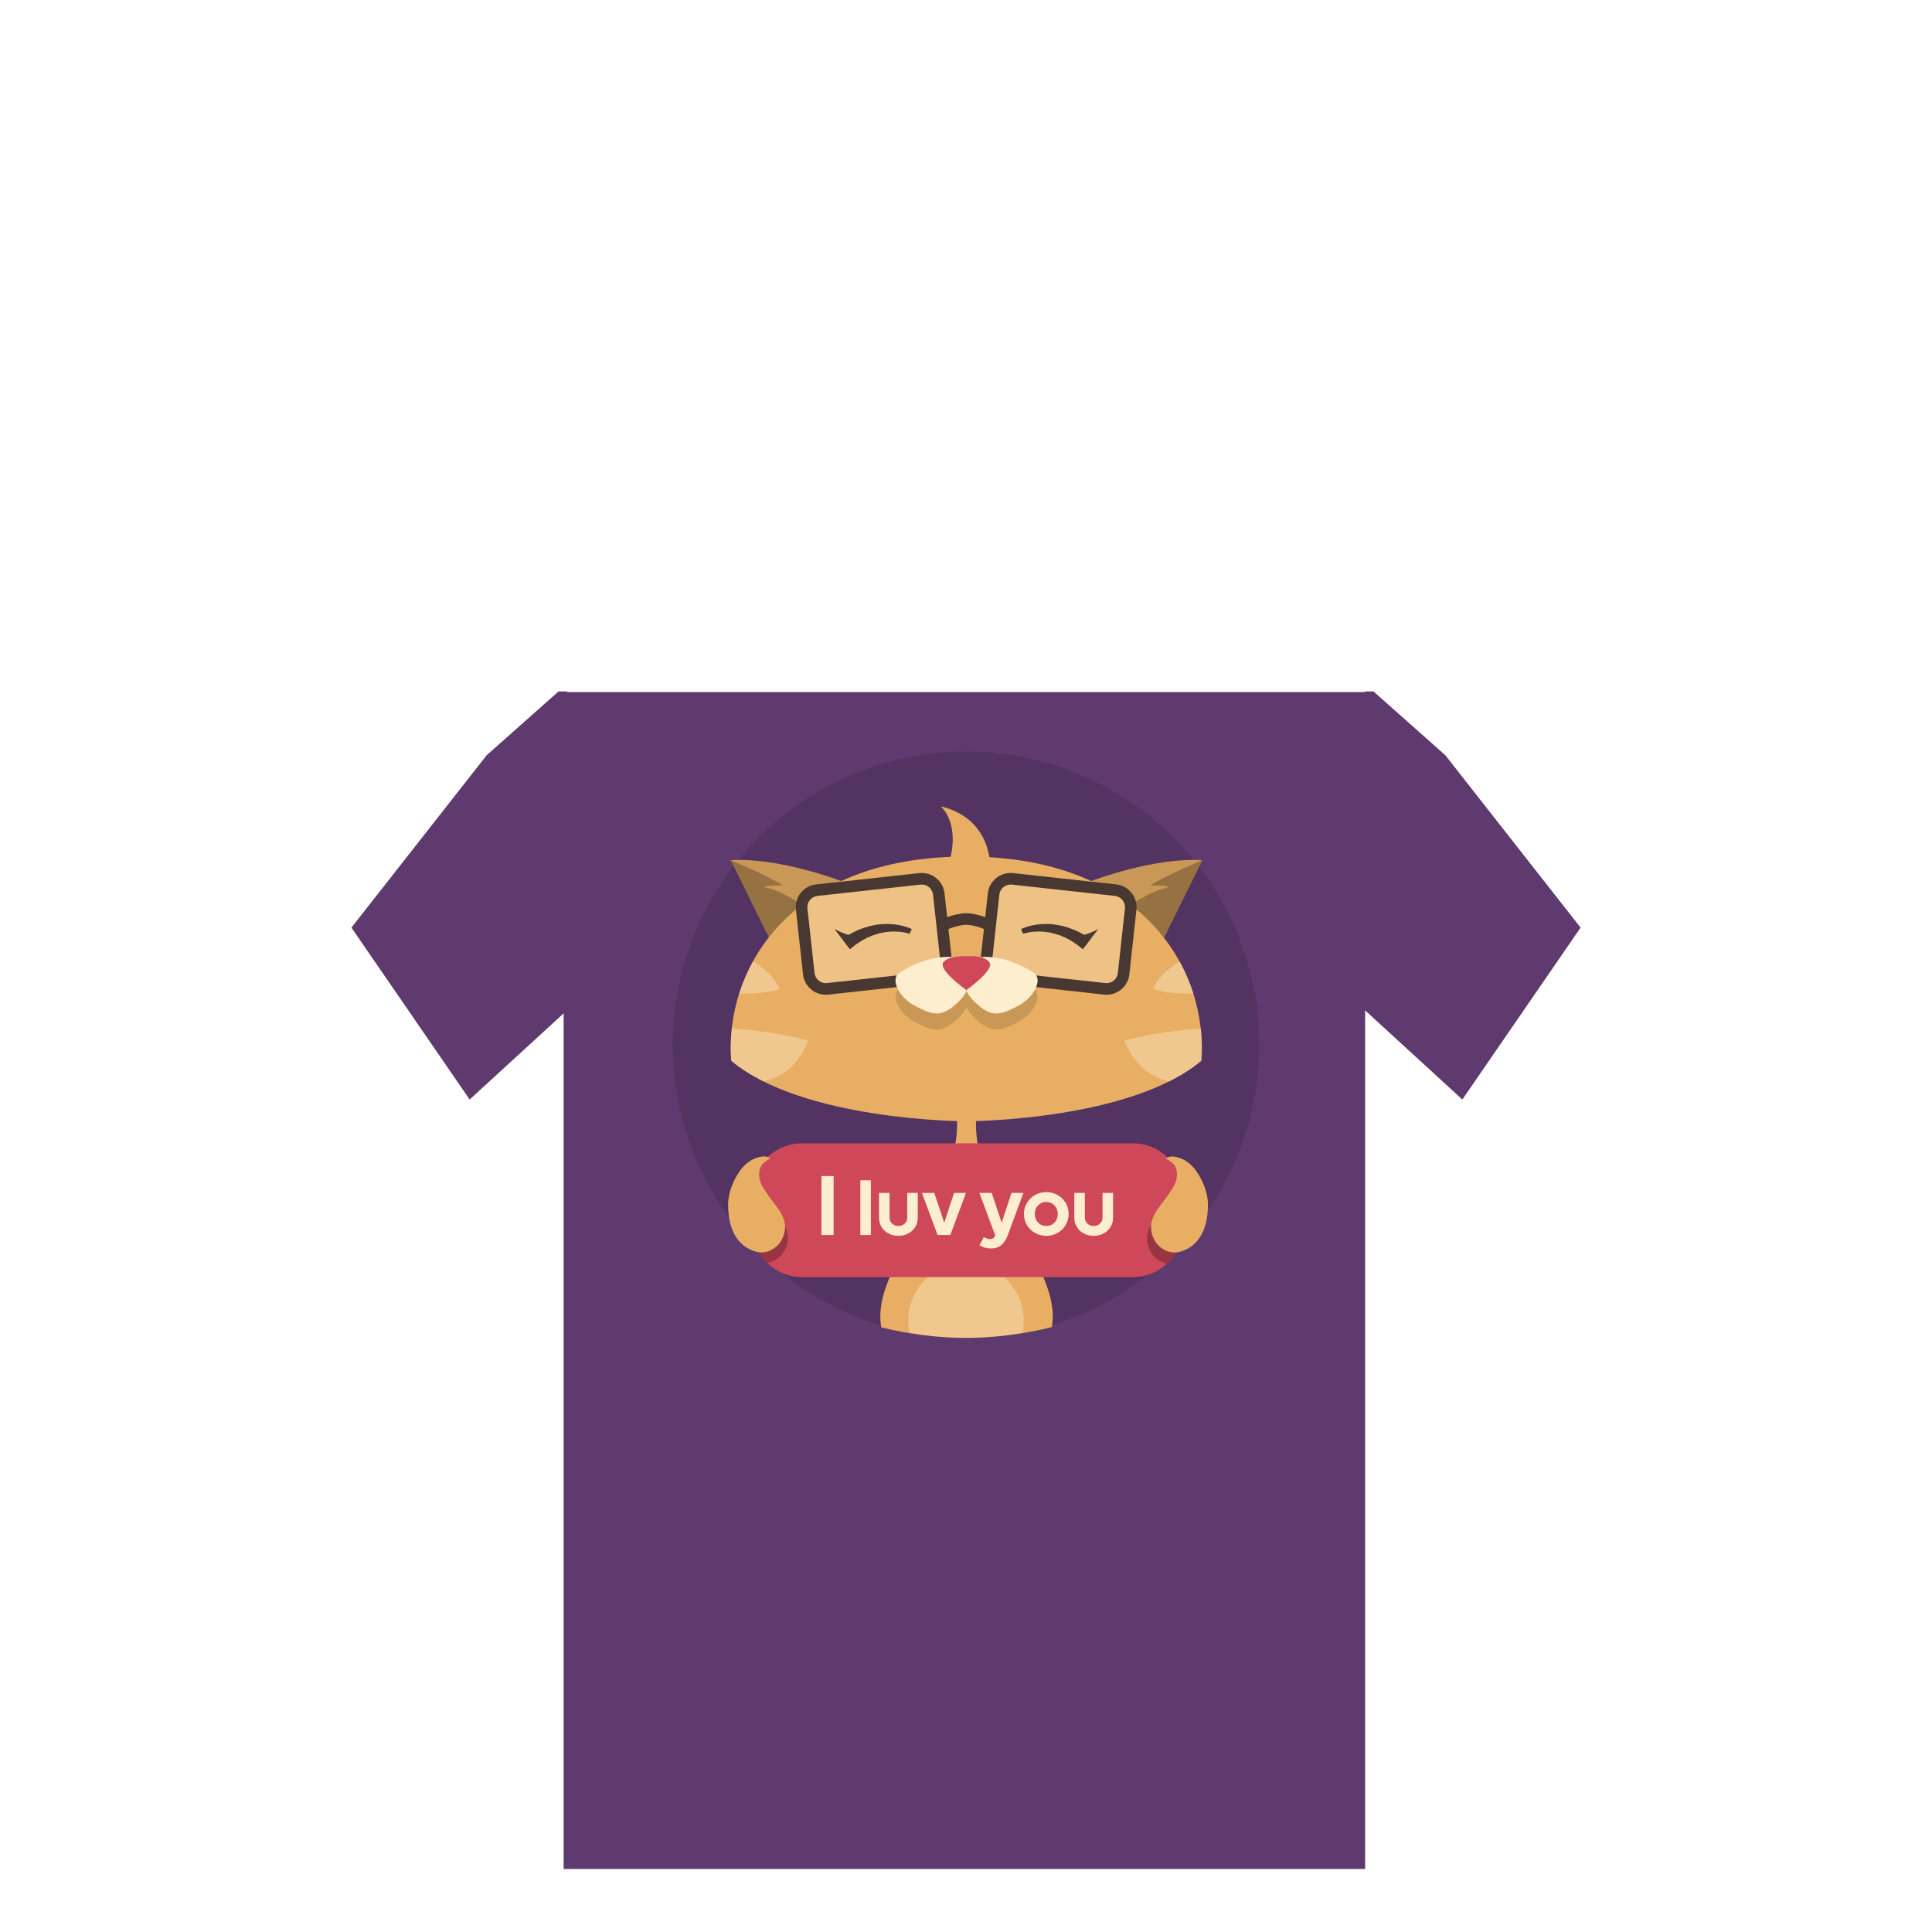 <?xml version="1.0" encoding="utf-8"?>
<!-- Generator: Adobe Illustrator 16.0.0, SVG Export Plug-In . SVG Version: 6.00 Build 0)  -->
<!DOCTYPE svg PUBLIC "-//W3C//DTD SVG 1.1//EN" "http://www.w3.org/Graphics/SVG/1.1/DTD/svg11.dtd">
<svg version="1.1" id="content" xmlns="http://www.w3.org/2000/svg" xmlns:xlink="http://www.w3.org/1999/xlink" x="0px" y="0px"
	 width="500px" height="500px" viewBox="0 0 500 500" enable-background="new 0 0 500 500" xml:space="preserve">
<polygon fill="#5F3A6E" points="409.053,240.067 374.053,195.455 355.453,178.944 353.254,178.944 353.254,179.1 146.746,179.1 
	146.746,178.944 144.547,178.944 125.947,195.455 90.947,240.067 121.547,284.555 145.87,262.259 145.87,483.689 353.301,483.689 
	353.301,261.498 378.453,284.555 "/>
<rect id="position" x="0.5" y="0.5" display="none" fill="none" stroke="#000000" width="499" height="499"/>
<g id="bounds" display="none">
	<rect x="-0.1" y="80.3" display="inline" fill="none" stroke="#EAEAEA" stroke-miterlimit="10" width="499.5" height="499.5"/>
</g>
<g>
	<circle fill="#533361" cx="250.001" cy="270.396" r="75.888"/>
	<path fill="#C99857" d="M217.726,228.013c0,0-16.118-6.174-28.622-5.397c9.687,9.593,11.431,20.93,11.431,20.93l17.191-15.116"/>
	<path fill="#967141" d="M189.104,222.615c0,0,8.841,3.6,13.541,6.545c-4.638-0.125-4.886,0.438-4.886,0.438
		s5.324,0.814,12.28,6.454c-9.736,6.354-10.875,6.926-10.875,6.926L189.104,222.615z"/>
	<path fill="#C99857" d="M282.396,228.013c0,0,16.118-6.174,28.622-5.397c-9.688,9.593-11.43,20.93-11.43,20.93l-17.192-15.116"/>
	<path fill="#967141" d="M311.178,222.615c0,0-8.84,3.6-13.54,6.545c4.638-0.125,4.889,0.438,4.889,0.438s-5.328,0.814-12.284,6.454
		c9.736,6.354,10.876,6.926,10.876,6.926L311.178,222.615z"/>
	<path fill="#E8AF64" d="M256.246,224.652c0,0,0.78-12.665-12.753-15.966c5.095,5.216,2.316,13.86,2.316,13.86L256.246,224.652z"/>
	<path fill="#E8AF64" d="M250.061,221.675c-46.279,0-62.638,29.921-60.821,52.851c18.398,15.378,59.318,15.654,60.786,15.66l0,0
		c0,0,0.027,0,0.035,0s0.035,0,0.035,0l0,0c1.468-0.006,42.388-0.282,60.786-15.66C312.699,251.596,296.341,221.675,250.061,221.675
		z"/>
	<path opacity="0.4" fill="#FCEECF" d="M189.239,274.525c2.424,2.026,5.244,3.782,8.309,5.318
		c3.729-0.763,8.657-3.184,11.671-10.513c-6.647-1.885-14.438-2.758-19.834-3.161C189.073,269.012,189.026,271.817,189.239,274.525z
		"/>
	<path opacity="0.4" fill="#FCEECF" d="M194.883,248.815c-1.501,2.726-2.695,5.532-3.594,8.369
		c3.325-0.017,7.774-0.251,10.424-1.255C200.466,252.796,197.58,250.439,194.883,248.815z"/>
	<path opacity="0.4" fill="#FCEECF" d="M310.952,274.525c-2.424,2.026-5.247,3.782-8.309,5.318
		c-3.729-0.763-8.659-3.184-11.671-10.513c6.647-1.885,14.439-2.758,19.834-3.161C311.118,269.012,311.166,271.817,310.952,274.525z
		"/>
	<path opacity="0.4" fill="#FCEECF" d="M305.309,248.815c1.501,2.726,2.692,5.532,3.594,8.369
		c-3.325-0.017-7.774-0.251-10.424-1.255C299.726,252.796,302.611,250.439,305.309,248.815z"/>
	<path opacity="0.3" fill="#FCEECF" d="M255.491,248.087c-0.267,2.436,1.49,4.627,3.924,4.895l26.667,2.926
		c2.435,0.268,4.627-1.492,4.894-3.927l1.834-16.713c0.267-2.437-1.493-4.628-3.927-4.896l-26.664-2.925
		c-2.437-0.268-4.628,1.489-4.894,3.927L255.491,248.087z"/>
	<path fill="#483831" d="M286.386,257.434L286.386,257.434c-0.216,0-0.434-0.012-0.653-0.035l-26.667-2.926
		c-3.251-0.357-5.606-3.295-5.252-6.549l1.835-16.713c0.353-3.23,3.239-5.615,6.548-5.254l26.664,2.925
		c3.253,0.358,5.609,3.295,5.255,6.549l-1.834,16.714C291.951,255.16,289.416,257.434,286.386,257.434z M261.542,228.92
		c-1.497,0-2.749,1.125-2.911,2.616l-1.835,16.713c-0.176,1.609,0.989,3.063,2.598,3.24l26.667,2.926
		c1.632,0.182,3.063-1,3.238-2.599l1.834-16.713c0.176-1.61-0.99-3.064-2.6-3.241l-26.664-2.925
		C261.759,228.926,261.649,228.92,261.542,228.92z"/>
	<path opacity="0.3" fill="#FCEECF" d="M244.791,248.087c0.269,2.436-1.488,4.627-3.925,4.895l-26.664,2.926
		c-2.437,0.268-4.627-1.492-4.894-3.927l-1.834-16.713c-0.269-2.437,1.49-4.628,3.925-4.896l26.664-2.925
		c2.437-0.268,4.627,1.489,4.896,3.927L244.791,248.087z"/>
	<path fill="#483831" d="M213.712,257.434c-3.03,0-5.564-2.273-5.895-5.29l-1.834-16.712c-0.173-1.576,0.277-3.125,1.27-4.363
		c0.992-1.237,2.407-2.014,3.982-2.187l26.665-2.925c3.295-0.362,6.194,2.023,6.55,5.254l1.832,16.714
		c0.173,1.575-0.277,3.125-1.269,4.361c-0.992,1.237-2.407,2.014-3.983,2.188l-26.664,2.926
		C214.146,257.422,213.928,257.434,213.712,257.434z M238.554,228.92c-0.108,0-0.217,0.006-0.327,0.018l-26.664,2.925
		c-0.779,0.085-1.479,0.47-1.969,1.082c-0.491,0.612-0.714,1.379-0.628,2.158l1.834,16.713c0.175,1.601,1.604,2.782,3.239,2.6
		l26.664-2.926c0.78-0.086,1.479-0.47,1.97-1.082c0.49-0.611,0.713-1.377,0.627-2.156l-1.833-16.714
		C241.304,230.046,240.051,228.92,238.554,228.92z"/>
	<path fill="#483831" d="M235.413,241.677c-0.017-0.008-0.221-0.083-0.667-0.199c-0.446-0.104-1.087-0.256-1.877-0.325
		c-0.785-0.078-1.709-0.114-2.69-0.026c-0.489,0.026-0.991,0.101-1.495,0.189c-0.51,0.06-1.012,0.23-1.516,0.339
		c-0.499,0.143-0.989,0.325-1.471,0.48c-0.467,0.203-0.929,0.402-1.372,0.596c-0.427,0.233-0.839,0.457-1.23,0.67
		c-0.389,0.211-0.728,0.474-1.056,0.679c-0.658,0.404-1.145,0.85-1.503,1.123c-0.354,0.281-0.558,0.443-0.558,0.443l-2.045-2.66
		c0,0,0.251-0.159,0.695-0.438c0.446-0.269,1.049-0.7,1.864-1.087c0.404-0.197,0.818-0.443,1.295-0.638
		c0.474-0.193,0.976-0.396,1.495-0.605c0.535-0.164,1.087-0.333,1.648-0.505c0.577-0.121,1.157-0.262,1.742-0.36
		c0.595-0.062,1.177-0.183,1.764-0.189c0.582-0.036,1.154-0.054,1.709-0.021c1.106,0.027,2.131,0.183,2.991,0.369
		c0.863,0.177,1.561,0.425,2.048,0.599c0.479,0.184,0.785,0.336,0.768,0.328L235.413,241.677z"/>
	<path fill="#483831" d="M219.979,245.646l-4.042-5.236c2.531,1.456,5.393,1.987,5.393,1.987L219.979,245.646z"/>
	<path fill="#483831" d="M264.775,241.677c0.021-0.008,0.224-0.083,0.67-0.199c0.444-0.104,1.087-0.256,1.877-0.325
		c0.785-0.078,1.709-0.114,2.688-0.026c0.492,0.026,0.994,0.101,1.498,0.189c0.51,0.06,1.009,0.23,1.516,0.339
		c0.499,0.143,0.986,0.325,1.471,0.48c0.467,0.203,0.926,0.402,1.372,0.596c0.427,0.233,0.839,0.457,1.23,0.67
		c0.389,0.211,0.728,0.474,1.054,0.679c0.66,0.404,1.146,0.85,1.505,1.123c0.354,0.281,0.558,0.443,0.558,0.443l2.045-2.66
		c0,0-0.253-0.159-0.695-0.438c-0.446-0.269-1.051-0.7-1.864-1.087c-0.404-0.197-0.818-0.443-1.295-0.638
		c-0.477-0.193-0.976-0.396-1.495-0.605c-0.535-0.164-1.089-0.333-1.648-0.505c-0.577-0.121-1.157-0.262-1.744-0.36
		c-0.593-0.062-1.175-0.183-1.762-0.189c-0.582-0.036-1.154-0.054-1.712-0.021c-1.106,0.027-2.128,0.183-2.988,0.369
		c-0.865,0.177-1.561,0.425-2.048,0.599c-0.481,0.184-0.785,0.336-0.768,0.328L264.775,241.677z"/>
	<path fill="#483831" d="M280.213,245.646l4.04-5.236c-2.529,1.456-5.39,1.987-5.39,1.987L280.213,245.646z"/>
	<path fill="#483831" d="M255.967,240.992c-0.033-0.017-3.39-1.646-5.906-1.646c-2.517,0-5.873,1.63-5.906,1.646l-1.323-2.693
		c0.162-0.08,4.009-1.954,7.229-1.954c3.22,0,7.067,1.874,7.229,1.954L255.967,240.992z"/>
	<path fill="#C99857" d="M250.141,260.444c0,0-0.105,1.522-3.581,4.319c-3.473,2.797-5.939,1.771-9.946-0.372
		c-4.008-2.146-6.339-6.898-3.822-8.482c7.736-4.94,17.35-4.027,17.35-4.027s9.613-0.913,17.35,4.027
		c2.518,1.584,0.188,6.337-3.821,8.482c-4.008,2.144-6.472,3.169-9.947,0.372S250.141,260.444,250.141,260.444z"/>
	<path fill="#FCEECF" d="M253.722,247.703c0,0,6.032-0.914,13.769,4.026c2.518,1.584,0.188,6.338-3.821,8.481
		c-4.008,2.146-6.472,3.17-9.947,0.374c-3.476-2.797-3.581-4.321-3.581-4.321"/>
	<path fill="#FCEECF" d="M246.56,247.703c0,0-6.032-0.914-13.769,4.026c-2.517,1.584-0.186,6.338,3.822,8.481
		c4.007,2.146,6.474,3.17,9.946,0.374c3.476-2.797,3.581-4.321,3.581-4.321"/>
	<path fill="#CF485A" d="M256.08,249.084c-1.276-1.87-5.061-1.644-5.522-1.61c-0.462-0.033-5.169-0.26-6.449,1.61
		c-1.262,1.85,5.104,6.515,5.939,7.114v0.065c0,0,0.03-0.02,0.048-0.033c0.018,0.014,0.045,0.033,0.045,0.033v-0.065
		C250.979,255.599,257.345,250.934,256.08,249.084z"/>
	<path fill="#E8AF64" d="M255.263,302.864c-2.289-4.706-3.019-9.702-2.537-14.944c0.336-3.67,2.123-6.905,2.768-10.437l-5.353,9.463
		l-5.353-9.463c0.643,3.531,2.43,6.767,2.766,10.437c0.481,5.242-0.248,10.238-2.537,14.944
		c-4.434,9.116-10.197,17.529-14.371,26.79c-1.896,4.205-3.44,9.181-2.574,13.859c7.02,1.757,14.362,2.703,21.928,2.703
		c7.67,0,15.112-0.966,22.222-2.771c0.837-4.658-0.7-9.605-2.585-13.791C265.463,320.394,259.699,311.98,255.263,302.864z"/>
	<path opacity="0.4" fill="#FCEECF" d="M250,326.854c-8.246,0-14.932,6.685-14.932,14.932c0,1.056,0.113,2.085,0.321,3.078
		c4.729,0.923,9.61,1.42,14.609,1.42c5,0,9.882-0.497,14.611-1.42c0.208-0.994,0.321-2.022,0.321-3.078
		C264.932,333.538,258.246,326.854,250,326.854z"/>
	<path fill="#CF485A" d="M306.15,308.887c0-7.18-5.82-13-13-13h-85.562c-7.18,0-13,5.82-13,13v8.629c0,7.18,5.82,13,13,13h85.562
		c7.18,0,13-5.82,13-13V308.887z"/>
	<path fill="#993542" d="M306.161,311.537v6.156c0,3.659-1.518,6.96-3.951,9.323c-1.347-0.177-2.596-0.853-3.612-1.921
		c-0.668-0.702-1.201-1.733-1.479-2.653c-1.191-3.938,1.533-6.68,3.661-9.593"/>
	<path fill="#E8AF64" d="M304.095,301.826c0.434,0.69,0.507,1.562,0.496,2.358c-0.027,1.932-1.144,3.363-2.171,4.9
		c-2.164,3.238-5.555,6.117-4.25,10.429c0.278,0.92,0.812,1.951,1.479,2.653c1.665,1.749,3.949,2.464,6.273,1.616
		c0.789-0.288,1.672-0.689,2.351-1.191c2.652-1.964,3.786-4.896,4.18-8.089c0.118-0.96,0.179-1.942,0.164-2.91
		c-0.047-2.986-1.38-6.23-3.114-8.634c-0.475-0.659-1.041-1.281-1.657-1.812c-0.645-0.555-1.451-1.059-2.251-1.356
		c-1.186-0.44-2.792-0.856-3.885,0.04C301.71,299.831,303.286,300.538,304.095,301.826z"/>
	<path fill="#993542" d="M194.588,311.188v6.328c0,3.659,1.518,6.96,3.951,9.323c1.347-0.177,2.596-0.853,3.612-1.921
		c0.668-0.702,1.201-1.733,1.479-2.653c1.305-4.312-2.086-7.19-4.25-10.429c-0.514-0.769-1.05-1.511-1.461-2.302"/>
	<path fill="#E8AF64" d="M196.954,301.812c-0.434,0.69-0.507,1.562-0.496,2.358c0.027,1.932,1.144,3.363,2.171,4.9
		c2.164,3.238,5.555,6.117,4.25,10.429c-0.278,0.92-0.812,1.951-1.479,2.653c-1.665,1.749-3.949,2.464-6.273,1.616
		c-0.789-0.288-1.672-0.689-2.351-1.191c-2.652-1.964-3.786-4.896-4.18-8.089c-0.118-0.96-0.179-1.942-0.164-2.91
		c0.047-2.986,1.38-6.23,3.114-8.634c0.475-0.659,1.041-1.281,1.657-1.812c0.645-0.555,1.451-1.059,2.251-1.356
		c1.186-0.44,2.792-0.856,3.885,0.04C199.339,299.816,197.763,300.523,196.954,301.812z"/>
	<path fill="#FCEECF" d="M212.591,319.615v-15.25h3.147v15.25H212.591z"/>
	<path fill="#FCEECF" d="M222.657,319.615V305.46h2.729v14.155H222.657z"/>
	<path fill="#FCEECF" d="M235.021,319.243c-0.759,0.39-1.597,0.585-2.514,0.585s-1.755-0.195-2.514-0.585s-1.366-0.944-1.821-1.664
		c-0.454-0.72-0.682-1.53-0.682-2.431v-6.423h2.729v6.359c0,0.638,0.219,1.164,0.655,1.579s0.981,0.622,1.633,0.622
		s1.196-0.207,1.633-0.622s0.655-0.941,0.655-1.579v-6.359h2.729v6.423c0,0.9-0.228,1.711-0.683,2.431
		C236.387,318.299,235.78,318.854,235.021,319.243z"/>
	<path fill="#FCEECF" d="M242.648,319.615l-4.05-10.89h3.19l2.578,7.731l2.546-7.731h3.083l-4.05,10.89H242.648z"/>
	<path fill="#FCEECF" d="M253.486,322.253l1.15-2.096c0.564,0.348,1.092,0.521,1.578,0.521c0.322,0,0.596-0.071,0.822-0.213
		c0.225-0.142,0.385-0.322,0.479-0.542l0.064-0.16l-4.115-11.038h3.191l2.578,7.71l2.545-7.71h3.084l-4.029,10.89
		c-0.852,2.325-2.273,3.488-4.264,3.488C255.367,323.104,254.34,322.819,253.486,322.253z"/>
	<path fill="#FCEECF" d="M270.781,319.828c-1.047,0-2.012-0.243-2.896-0.729c-0.883-0.485-1.588-1.165-2.109-2.037
		c-0.523-0.872-0.785-1.836-0.785-2.893c0-1.035,0.26-1.986,0.779-2.855c0.52-0.868,1.223-1.553,2.111-2.052
		c0.887-0.5,1.854-0.75,2.9-0.75c1.045,0,2.012,0.25,2.9,0.75c0.887,0.499,1.59,1.184,2.105,2.052
		c0.516,0.869,0.773,1.82,0.773,2.855c0,0.794-0.154,1.544-0.463,2.25c-0.309,0.705-0.721,1.306-1.24,1.802
		c-0.52,0.497-1.133,0.889-1.842,1.176S271.561,319.828,270.781,319.828z M268.664,316.403c0.574,0.589,1.279,0.883,2.117,0.883
		s1.541-0.292,2.109-0.877c0.57-0.585,0.855-1.331,0.855-2.239c0-0.893-0.291-1.636-0.871-2.228s-1.277-0.888-2.094-0.888
		c-0.832,0-1.535,0.296-2.111,0.888s-0.865,1.335-0.865,2.228C267.805,315.07,268.092,315.815,268.664,316.403z"/>
	<path fill="#FCEECF" d="M285.562,319.243c-0.76,0.39-1.598,0.585-2.514,0.585c-0.918,0-1.756-0.195-2.514-0.585
		c-0.76-0.39-1.367-0.944-1.822-1.664c-0.453-0.72-0.682-1.53-0.682-2.431v-6.423h2.729v6.359c0,0.638,0.219,1.164,0.656,1.579
		c0.436,0.415,0.98,0.622,1.633,0.622c0.65,0,1.195-0.207,1.633-0.622c0.436-0.415,0.654-0.941,0.654-1.579v-6.359h2.729v6.423
		c0,0.9-0.227,1.711-0.682,2.431S286.32,318.854,285.562,319.243z"/>
</g>
</svg>
